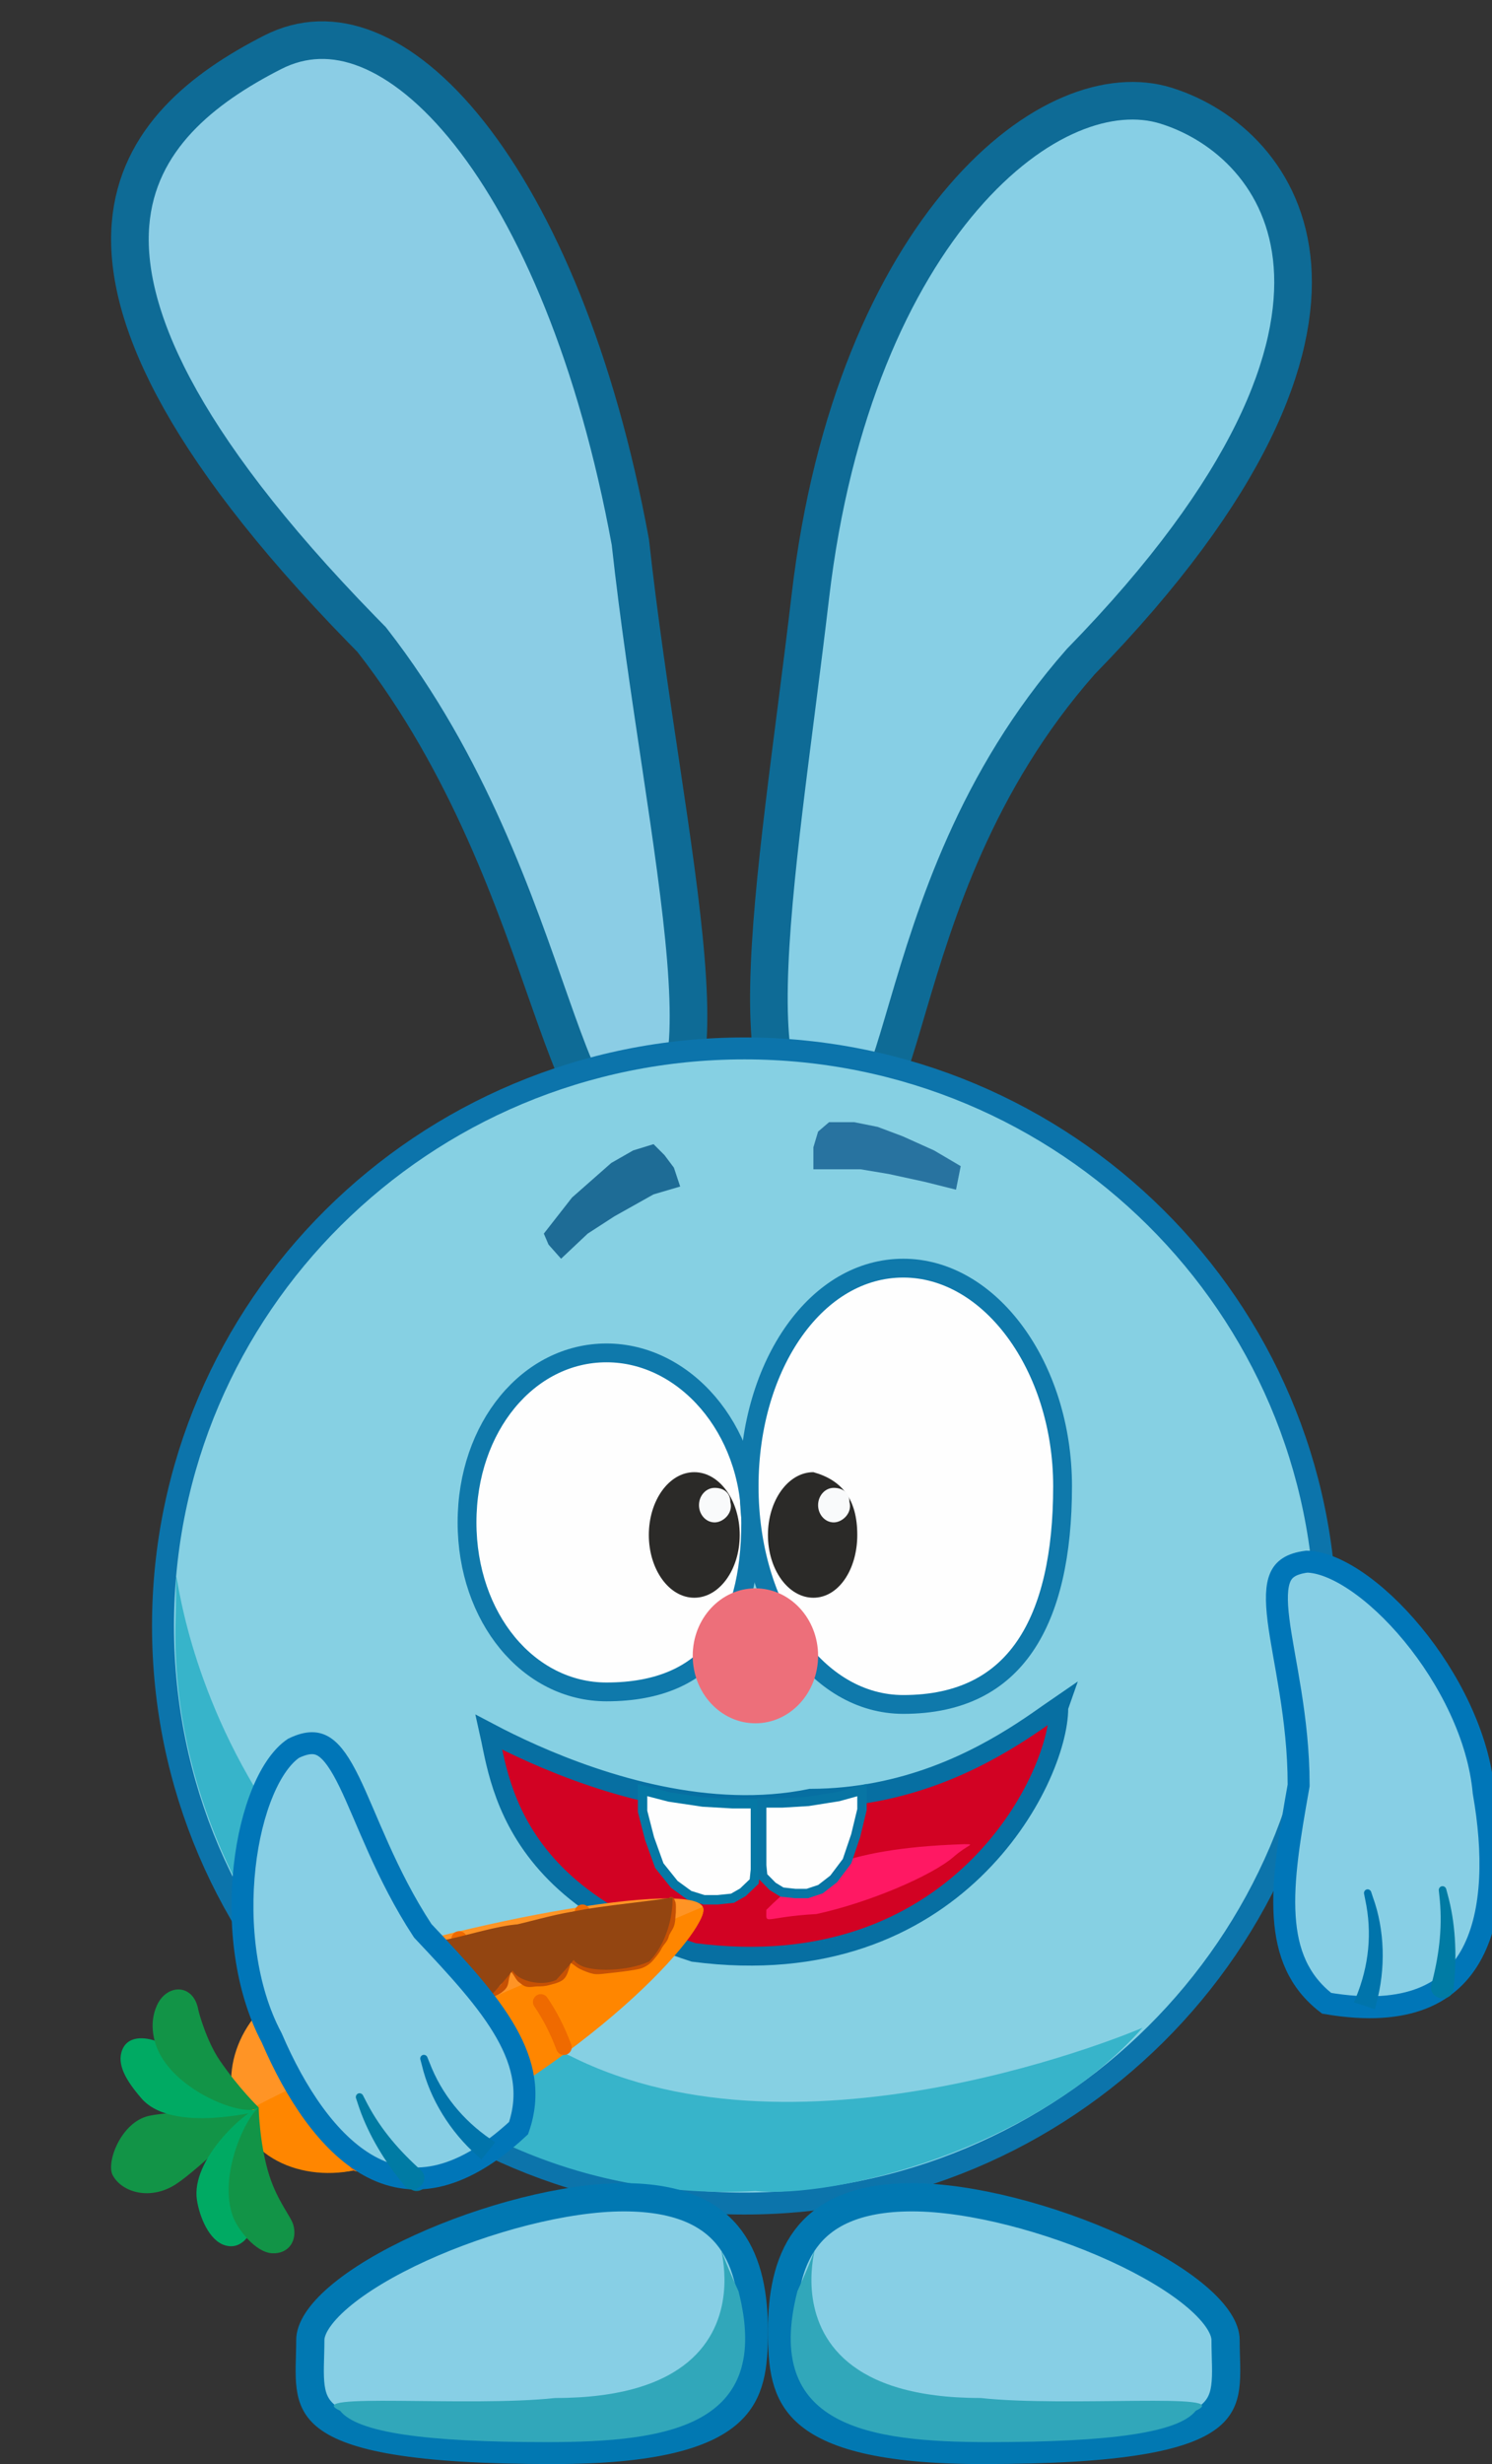 <svg width="476" height="786" viewBox="0 0 476 786" fill="none" xmlns="http://www.w3.org/2000/svg">
<rect x="0" y="0" width="476" height="786" fill="#333333" stroke="none"/>
<g clip-path="url(#clip0_176_512)">
<g clip-path="url(#clip1_176_512)">
<path d="M86.93 16.714C96.534 11.806 106.682 11.552 117.15 15.719C127.798 19.957 138.925 28.857 149.706 42.484C171.246 69.707 190.39 114.534 201.105 172.941C203.797 197.451 207.515 221.975 210.903 244.675C214.315 267.526 217.378 288.445 218.81 305.946C220.262 323.711 219.917 336.908 217.187 344.843C215.87 348.67 214.243 350.541 212.698 351.426C211.21 352.28 208.76 352.81 204.48 351.727L201.386 350.945L199.008 353.076C195.786 355.965 194.143 356.089 193.632 356.04C193.139 355.992 191.842 355.603 189.746 352.806C187.689 350.061 185.529 345.873 183.134 340.141C180.765 334.471 178.317 327.671 175.575 319.89C164.678 288.966 149.647 243.897 118.755 204.259L118.539 203.982L118.293 203.733L115.425 200.807C55.88 139.71 39.462 98.882 41.635 71.583C43.801 44.382 64.752 28.048 86.93 16.714Z" fill="#8BCDE5" stroke="#0E6B96" stroke-width="12"/>
<path d="M307.345 63C329.956 36.766 354.435 28.245 371.981 33.708C390.948 39.614 410.17 56.477 412.328 84.658C414.514 113.194 399.378 155.113 344.924 210.922L344.816 211.034L344.714 211.149C311.199 249.217 298.305 291.6 289.629 320.998C287.446 328.398 285.571 334.835 283.702 340.279C281.814 345.774 280.078 349.805 278.313 352.52C276.553 355.23 275.28 355.846 274.561 355.996C273.785 356.157 271.966 356.128 268.378 353.876L266.01 352.389L263.352 353.247C259.04 354.637 256.325 354.41 254.592 353.718C252.907 353.044 251.211 351.556 249.678 348.449C246.419 341.847 245.025 330.25 245.345 314.045C245.977 281.971 253.048 236.878 258.547 190.113C265.454 131.368 284.962 88.971 307.345 63Z" fill="#87CFE5" stroke="#0E6B96" stroke-width="12"/>
<path d="M237.5 334.426C339.975 334.426 423 416.937 423 518.661C423 620.384 339.975 702.895 237.5 702.895C135.025 702.895 52.001 620.384 52.001 518.661C52.001 416.937 135.025 334.426 237.5 334.426Z" fill="#86D0E3" stroke="#0C74AB" stroke-width="7"/>
<path d="M364.501 646.824C330.001 685.874 266.001 701.394 241.001 698.89C134.001 704.898 53.501 610.673 56.001 517.159C57.566 458.584 43.001 596.76 182.001 655.836C256.501 693.383 364.501 646.824 364.501 646.824Z" fill="#37B4CA"/>
<path opacity="0.77" d="M173.5 393.501L182.5 381.987L195 370.972L202 366.967L208.5 364.965L212 368.469L215 372.474L217 378.482L208.5 380.985L196 387.994L187.5 393.501L179 401.511L175 397.006L173.5 393.501Z" fill="#004F80"/>
<path opacity="0.7" d="M264.5 357.956H272.5L280 359.458L288 362.462L298 366.968L306.5 371.974L305 379.483L295 376.98L283.5 374.477L274.5 372.975H267.5H259.5V365.966L261 360.96L264.5 357.956Z" fill="#014C83"/>
<g clip-path="url(#clip2_176_512)">
<path d="M199 700.891C217.453 700.891 227.418 706.675 232.985 714.199C238.752 721.994 240.5 732.567 240.5 743.445C240.5 754.689 239.623 763.351 232.348 769.732C224.743 776.403 209.12 781.494 176.5 781.494C154.106 781.494 138.008 780.424 126.449 778.523C114.815 776.61 108.241 773.923 104.485 771.045C100.993 768.369 99.644 765.306 99.114 761.46C98.834 759.432 98.79 757.202 98.832 754.653C98.871 752.258 99 749.257 99 746.449C99 742.955 101.71 738.187 108.265 732.613C114.594 727.232 123.607 721.877 134.018 717.118C154.892 707.577 180.368 700.891 199 700.891Z" fill="#87CFE5" stroke="#0178B2" stroke-width="9"/>
<path d="M235.614 730.881C246.614 773.936 213.16 778.991 174.5 778.991C135.84 778.991 114 775.987 108.5 768.978C95.5 762.97 149.114 767.928 177.114 764.925C262.114 764.925 216 687.875 235.614 730.881Z" fill="#31A7BA"/>
</g>
<g clip-path="url(#clip3_176_512)">
<path d="M291.001 700.891C272.548 700.891 262.583 706.675 257.016 714.199C251.249 721.994 249.501 732.567 249.501 743.445C249.501 754.689 250.378 763.351 257.653 769.732C265.258 776.403 280.881 781.494 313.501 781.494C335.895 781.494 351.993 780.424 363.552 778.523C375.186 776.61 381.76 773.923 385.516 771.045C389.008 768.369 390.357 765.306 390.887 761.46C391.167 759.432 391.211 757.202 391.169 754.653C391.13 752.258 391.001 749.257 391.001 746.449C391.001 742.955 388.291 738.187 381.736 732.613C375.407 727.232 366.394 721.877 355.983 717.118C335.109 707.577 309.633 700.891 291.001 700.891Z" fill="#87CFE5" stroke="#0178B2" stroke-width="9"/>
<path d="M254.387 730.881C243.387 773.936 276.841 778.991 315.501 778.991C354.161 778.991 376.001 775.987 381.501 768.978C394.501 762.97 340.887 767.928 312.887 764.925C227.887 764.925 274.001 687.875 254.387 730.881Z" fill="#31A7BA"/>
</g>
<g clip-path="url(#clip4_176_512)">
<path d="M193.5 431.549C218.481 431.549 239.5 455.778 239.5 485.618C239.5 502.455 236.057 515.942 228.772 525.17C221.589 534.268 210.302 539.687 193.5 539.687C168.615 539.687 149 516.052 149 485.618C149 455.184 168.615 431.549 193.5 431.549Z" fill="#FEFEFE" stroke="#0F79AB" stroke-width="6"/>
<path d="M288.176 404.515C301.85 404.515 314.49 412.127 323.821 424.786C333.149 437.44 339 454.951 339 474.104C339 495.678 335.187 513.118 327.027 525.086C319.002 536.858 306.53 543.692 288.176 543.692C274.506 543.692 262.294 536.238 253.386 523.693C244.469 511.135 239 493.617 239 474.104C239 454.59 244.469 437.073 253.386 424.514C262.294 411.97 274.506 404.515 288.176 404.515Z" fill="#FEFEFE" stroke="#0F79AB" stroke-width="6"/>
<path d="M241 549.7C252.046 549.7 261 540.062 261 528.172C261 516.283 252.046 506.645 241 506.645C229.955 506.645 221 516.283 221 528.172C221 540.062 229.955 549.7 241 549.7Z" fill="#ED6F7A"/>
<path d="M273.5 489.624C273.5 500.683 267.508 509.649 259.5 509.649C251.492 509.649 245 500.683 245 489.624C245 478.564 251.492 469.598 259.5 469.598C268.5 472.101 273.5 478.109 273.5 489.624Z" fill="#2B2A28"/>
<path d="M221.5 509.649C229.509 509.649 236 500.683 236 489.624C236 478.564 229.509 469.598 221.5 469.598C213.492 469.598 207 478.564 207 489.624C207 500.683 213.492 509.649 221.5 509.649Z" fill="#2B2A28"/>
<path d="M271 479.11C272 482.615 268.761 485.619 266 485.619C263.239 485.619 261 483.153 261 480.112C261 477.07 263.239 474.604 266 474.604C268.761 474.604 271 476.069 271 479.11Z" fill="#F9FAFB"/>
<path d="M233 479.11C234 482.615 230.762 485.619 228 485.619C225.239 485.619 223 483.153 223 480.112C223 477.07 225.239 474.604 228 474.604C230.762 474.604 233 476.069 233 479.11Z" fill="#F9FAFB"/>
</g>
<g clip-path="url(#clip5_176_512)">
<path d="M416.914 498.138C411.66 498.815 409.535 500.708 408.479 503.074C407.193 505.952 407.078 510.361 407.895 516.856C409.452 529.238 414.31 547.96 414.31 569.225V569.533L414.256 569.837C411.485 585.473 409.086 599.417 409.865 611.363C410.613 622.825 414.265 632.077 423.243 639.009C436.419 641.259 446.314 640.348 453.677 637.453C461.12 634.527 466.256 629.467 469.691 622.97C476.696 609.715 476.63 590.43 473.362 571.835L473.336 571.692L473.323 571.549C471.706 553.929 462.361 535.424 450.696 521.267C444.885 514.214 438.594 508.358 432.569 504.296C426.567 500.25 421.159 498.202 416.914 498.138Z" fill="#87CFE5" stroke="#0076B8" stroke-width="7"/>
<path d="M435.182 604.062C435.124 603.776 435.186 603.471 435.342 603.215C435.5 602.959 435.74 602.774 436.021 602.698C436.301 602.621 436.602 602.659 436.867 602.8C437.132 602.941 437.34 603.173 437.434 603.449C437.635 604.043 437.828 604.619 438.02 605.215C441.816 615.672 442.104 628.081 439.099 639.053C438.946 639.679 438.797 640.273 438.633 640.897C436.416 640.167 434.2 639.437 431.983 638.707C432.209 638.143 432.421 637.608 432.637 637.045C436.682 627.129 437.86 616.621 435.534 605.852C435.42 605.25 435.306 604.665 435.182 604.062Z" fill="#0074AB"/>
<path d="M459.025 602.993C458.992 602.698 459.083 602.393 459.265 602.146C459.448 601.899 459.706 601.73 459.996 601.675C460.286 601.62 460.588 601.682 460.849 601.845C461.108 602.008 461.305 602.259 461.383 602.544C461.522 603.064 461.653 603.555 461.786 604.077C464.347 613.185 464.81 623.351 463.887 632.798C463.844 633.334 463.803 633.846 463.758 634.382C463.679 635.338 463.223 636.193 462.448 636.753C461.675 637.312 460.646 637.531 459.63 637.366C458.614 637.202 457.706 636.67 457.148 635.897C456.588 635.121 456.424 634.165 456.65 633.234C456.772 632.722 456.89 632.235 457.01 631.725C459.282 622.717 460.27 613.854 459.187 604.54C459.134 604.015 459.084 603.518 459.025 602.993Z" fill="#007BA4"/>
</g>
<path d="M337.912 544.256L337.797 544.574L337.797 544.907C337.796 556.088 329.615 578.443 310.766 596.579C292.106 614.533 263.121 628.24 221.32 622.791C186.12 611.448 170.905 593.712 163.615 578.342C159.937 570.587 158.25 563.38 157.082 557.745C156.691 555.861 156.346 554.096 156 552.556C159.946 554.639 164.717 557.007 170.133 559.411C192.473 569.328 226.454 580.19 258.588 573.608C288.779 573.517 311.666 561.524 325.926 552.29C329.508 549.97 332.563 547.813 335.038 546.068C336.169 545.27 337.152 544.58 338 544C337.971 544.083 337.943 544.169 337.912 544.256Z" fill="#D20223" stroke="#076FA2" stroke-width="6"/>
<path d="M213.463 573.202L213.526 573.219L213.59 573.228L224.205 574.813L224.26 574.821L224.315 574.824L233.546 575.353L233.581 575.355L241 575.355L241 596.401L240.612 600.166L237.008 603.607L233.691 605.505L228.934 606L224.57 606L219.875 604.534L215.127 601.074L210.34 595.096L207.232 586.457L205 577.767L205 571L213.463 573.202Z" fill="#FEFEFE" stroke="#0578A5" stroke-width="3"/>
<path d="M304.294 592.254C297.446 598.239 277.361 606.884 260.47 610.542C243.124 611.539 244.493 614.354 244.493 609.212C255.449 598.239 267.318 589.594 307.489 588.264C311.597 588.264 308.858 588.264 304.294 592.254Z" fill="#FF1863"/>
<path d="M267.576 573.055L267.514 573.072L267.449 573.083L257.937 574.593L257.882 574.602L257.828 574.605L249.555 575.109L249.522 575.111L243 575.111L243 595.001L243.341 598.518L246.519 601.743L249.456 603.531L253.688 604L257.575 604L261.749 602.613L265.972 599.341L270.234 593.68L273.006 585.482L275 577.226L275 571L267.576 573.055Z" fill="#FEFEFE" stroke="#0875A4" stroke-width="3"/>
<path fill-rule="evenodd" clip-rule="evenodd" d="M224.214 608.286C219.872 598.73 130.343 616.345 95.695 632.085C77.789 640.22 69.086 659.669 76.274 675.491C83.462 691.314 103.835 697.555 121.742 689.421C156.389 673.681 228.554 617.843 224.214 608.286Z" fill="#FF9425"/>
<path fill-rule="evenodd" clip-rule="evenodd" d="M224.344 608.663C224.289 608.472 224.209 608.264 224.209 608.264C224.209 608.264 74.927 671.603 76.275 675.49C81.964 691.912 103.878 697.649 121.743 689.42C189.02 658.428 226.267 615.393 224.344 608.663Z" fill="#FF8600"/>
<path d="M113.942 690.141C112.446 683.491 110.564 676.974 106.742 671.335" stroke="#EF6A00" stroke-width="5" stroke-miterlimit="10" stroke-linecap="round" stroke-linejoin="round"/>
<path d="M144.352 675.539C145.155 670.448 142.777 666.343 139.931 662.257" stroke="#EF6A00" stroke-width="5" stroke-miterlimit="10" stroke-linecap="round" stroke-linejoin="round"/>
<path d="M179.896 653.004C177.659 647.069 175.169 642.452 172.529 638.603" stroke="#EF6A00" stroke-width="5" stroke-miterlimit="10" stroke-linecap="round" stroke-linejoin="round"/>
<path fill-rule="evenodd" clip-rule="evenodd" d="M82.382 673.303C82.382 673.303 56.502 672.954 47.52 674.924C38.578 676.886 33.793 689.819 35.957 693.858C38.929 699.398 47.992 701.968 56.06 696.764C63.66 691.863 82.382 673.303 82.382 673.303Z" fill="#129447"/>
<path fill-rule="evenodd" clip-rule="evenodd" d="M82.36 673.46C82.36 673.46 71.548 670.993 62.562 664.838C57.562 661.415 55.789 653.862 51.804 651.912C47.027 649.577 41.018 649.06 39.05 653.75C37.082 658.438 40.259 663.729 45.183 669.412C53.802 679.359 76.955 674.717 82.36 673.46Z" fill="#00AA63"/>
<path fill-rule="evenodd" clip-rule="evenodd" d="M82.528 672.24C82.528 672.24 76.161 666.094 70.132 657.268C65.859 651.014 63.404 641.843 63.294 641.215C61.791 632.613 53.275 632.744 50.106 639.586C47.346 645.545 48.963 652.212 51.942 656.827C59.623 668.727 78.881 675.411 82.528 672.24Z" fill="#129447"/>
<path fill-rule="evenodd" clip-rule="evenodd" d="M82.527 672.241C82.527 672.241 78.407 681.727 77.694 692.146C77.298 697.943 82.347 704.055 81.392 708.177C80.249 713.117 76.826 717.782 71.728 716.201C66.63 714.62 63.636 707.022 62.83 701.755C60.888 689.07 77.674 673.896 82.527 672.241Z" fill="#00AA63"/>
<path fill-rule="evenodd" clip-rule="evenodd" d="M82.528 672.242C82.528 672.242 82.727 683.919 85.923 693.963C88.512 702.103 92.827 707.025 93.577 709.7C94.957 714.619 92.172 719.014 86.836 718.752C81.499 718.493 75.77 711.079 74.29 706.977C69.73 694.343 77.835 676.226 82.528 672.242Z" fill="#129447"/>
<path d="M110.37 644.945C110.611 638.855 108.2 633.105 106.416 629.511" stroke="#EF6A00" stroke-width="5" stroke-miterlimit="10" stroke-linecap="round" stroke-linejoin="round"/>
<path d="M149.534 630.848C149.637 626.247 147.834 621.509 146.506 618.504" stroke="#EF6A00" stroke-width="5" stroke-miterlimit="10" stroke-linecap="round" stroke-linejoin="round"/>
<path d="M188.147 617.253C188.037 614.689 186.743 611.829 185.808 609.994" stroke="#EF6A00" stroke-width="5" stroke-miterlimit="10" stroke-linecap="round" stroke-linejoin="round"/>
<path d="M142.694 620.673C143.243 620.523 142.656 623.067 143.93 623.361C145.393 623.697 147.34 623.803 147.469 624.985C147.534 625.575 147.047 628.634 147.719 629.874C148.443 631.21 148.011 631.632 148.554 631.691C149.62 631.806 149.368 637.017 152.177 637.18C153.38 637.249 155.781 635.431 156.232 635.739C157.168 636.382 159.312 635.051 160.477 633.847C161.403 632.89 161.17 631.413 161.605 630.228C161.835 629.603 161.881 628.913 162.067 628.31C162.158 628.021 162.417 627.838 162.67 627.823C164.282 627.723 165.132 630.82 166.245 631.551C166.754 631.885 167.186 632.36 167.764 632.61C168.847 633.078 170.199 632.628 171.441 632.627C172.725 632.627 173.899 632.583 175.259 632.166C176.023 631.931 177.329 631.732 178.635 630.978C179.95 630.219 180.254 628.562 180.689 627.377C181.125 626.19 180.845 625.471 181.355 625.235C182.623 624.649 184.02 626.48 185.342 627.114C186.723 627.777 188.073 628.338 189.453 628.638C190.73 628.915 192.516 628.573 196.75 628.124C199.171 627.868 201.926 627.455 203.581 627.108C205.032 626.803 206.649 625.804 207.549 624.719C208.535 623.53 209.536 622.412 210.17 621.087C210.75 619.873 212.092 618.757 212.368 617.544C212.645 616.324 213.551 615.401 214.032 614.195C214.529 612.946 214.443 611.27 214.614 609.95C214.612 608.708 214.687 607.743 214.56 607.133C214.466 606.813 214.311 606.475 214.151 606.126" stroke="#C65104" stroke-width="2" stroke-linecap="round"/>
<path d="M214.559 605.289C214.751 611.64 212.361 620.358 207.143 625.674C200.113 628.905 189.025 628.965 185.247 626.957C178.75 623.503 186.85 620.951 180.39 610.455C186.016 608.456 204.894 606.804 214.559 605.289Z" fill="#934511"/>
<path d="M188.816 611.535C190.622 617.859 180.784 627.728 177.447 631.565C172.766 633.716 165.776 631.947 163.854 629.061C158.524 621.056 157.437 617.78 160.525 614.634C165.449 614.571 191.026 605.568 188.816 611.535Z" fill="#934511"/>
<path d="M168.588 615.881C170.393 622.204 160.555 632.073 157.218 635.91C152.538 638.061 145.547 636.292 143.625 633.406C138.295 625.401 137.208 622.125 140.296 618.979C145.22 618.916 170.797 609.913 168.588 615.881Z" fill="#934511"/>
<path d="M137.664 656.634C137.557 656.364 137.338 656.142 137.066 656.014C136.795 655.887 136.492 655.864 136.216 655.954C135.94 656.043 135.709 656.24 135.564 656.503C135.42 656.766 135.373 657.074 135.445 657.356C135.602 657.962 135.756 658.549 135.922 659.153C138.469 669.97 145.02 680.493 153.538 688.013C154.009 688.452 154.458 688.866 154.937 689.297C156.392 687.472 157.846 685.648 159.301 683.824C158.803 683.477 158.334 683.146 157.844 682.793C149.034 676.726 142.298 668.593 138.35 658.322C138.116 657.757 137.891 657.206 137.664 656.634Z" fill="#0074AB"/>
<path d="M117.135 668.806C117.001 668.543 116.758 668.338 116.47 668.231C116.182 668.125 115.874 668.125 115.602 668.238C115.328 668.351 115.11 668.569 114.982 668.847C114.853 669.126 114.826 669.443 114.918 669.724C115.085 670.235 115.245 670.717 115.419 671.226C118.26 680.238 123.437 688.984 129.38 696.371C129.709 696.796 130.024 697.201 130.355 697.623C130.943 698.379 131.793 698.843 132.748 698.886C133.701 698.93 134.681 698.549 135.441 697.855C136.201 697.161 136.67 696.22 136.712 695.267C136.757 694.312 136.371 693.424 135.672 692.769C135.289 692.409 134.924 692.066 134.545 691.706C127.715 685.425 122.038 678.564 117.846 670.188C117.603 669.72 117.374 669.278 117.135 668.806Z" fill="#007BA4"/>
<path d="M93.633 557.686C98.399 555.372 101.212 555.79 103.391 557.187C106.042 558.887 108.551 562.507 111.422 568.381C116.896 579.578 123.079 597.881 134.717 615.647L134.886 615.904L135.097 616.129C145.972 627.673 155.61 638.007 161.496 648.414C167.143 658.399 169.153 668.13 165.436 678.841C155.646 687.941 146.87 692.602 139.127 694.218C131.299 695.852 124.234 694.441 117.805 690.894C104.691 683.66 94.192 667.512 86.749 650.187L86.692 650.054L86.624 649.927C78.334 634.32 76.023 613.74 78.033 595.521C79.034 586.444 81.092 578.105 83.909 571.408C86.714 564.74 90.118 560.065 93.633 557.686Z" fill="#87CFE5" stroke="#0076B8" stroke-width="7"/>
<path d="M136.322 656.188C136.215 655.917 135.996 655.696 135.725 655.568C135.453 655.441 135.15 655.418 134.874 655.507C134.598 655.597 134.367 655.794 134.222 656.057C134.078 656.32 134.032 656.627 134.103 656.909C134.26 657.516 134.414 658.103 134.58 658.706C137.127 669.523 143.678 680.047 152.196 687.567C152.667 688.006 153.116 688.42 153.595 688.851C155.05 687.026 156.504 685.202 157.959 683.377C157.461 683.03 156.992 682.7 156.503 682.347C147.692 676.28 140.956 668.147 137.008 657.876C136.774 657.311 136.549 656.76 136.322 656.188Z" fill="#0074AB"/>
<path d="M115.794 668.36C115.659 668.096 115.416 667.891 115.129 667.785C114.841 667.678 114.532 667.679 114.26 667.792C113.987 667.905 113.768 668.122 113.64 668.401C113.511 668.68 113.484 668.997 113.576 669.278C113.743 669.788 113.903 670.27 114.077 670.78C116.919 679.791 122.095 688.538 128.038 695.925C128.367 696.349 128.682 696.755 129.013 697.177C129.602 697.933 130.452 698.397 131.406 698.44C132.359 698.484 133.339 698.102 134.099 697.409C134.859 696.715 135.328 695.773 135.371 694.82C135.415 693.866 135.03 692.978 134.33 692.323C133.947 691.963 133.582 691.62 133.203 691.26C126.374 684.979 120.696 678.117 116.505 669.741C116.261 669.274 116.032 668.832 115.794 668.36Z" fill="#007BA4"/>
</g>
</g>
<defs>
<clipPath id="clip0_176_512">
<rect width="476" height="786" fill="white"/>
</clipPath>
<clipPath id="clip1_176_512">
<rect width="476" height="786" fill="white"/>
</clipPath>
<clipPath id="clip2_176_512">
<rect width="151" height="90.115" fill="white" transform="translate(94 695.885)"/>
</clipPath>
<clipPath id="clip3_176_512">
<rect width="151" height="90.115" fill="white" transform="matrix(-1 0 0 1 396.001 695.885)"/>
</clipPath>
<clipPath id="clip4_176_512">
<rect width="196" height="148.189" fill="white" transform="translate(146 401.511)"/>
</clipPath>
<clipPath id="clip5_176_512">
<rect width="76" height="149.19" fill="white" transform="matrix(-1 0 0 1 479 494.63)"/>
</clipPath>
</defs>
</svg>
